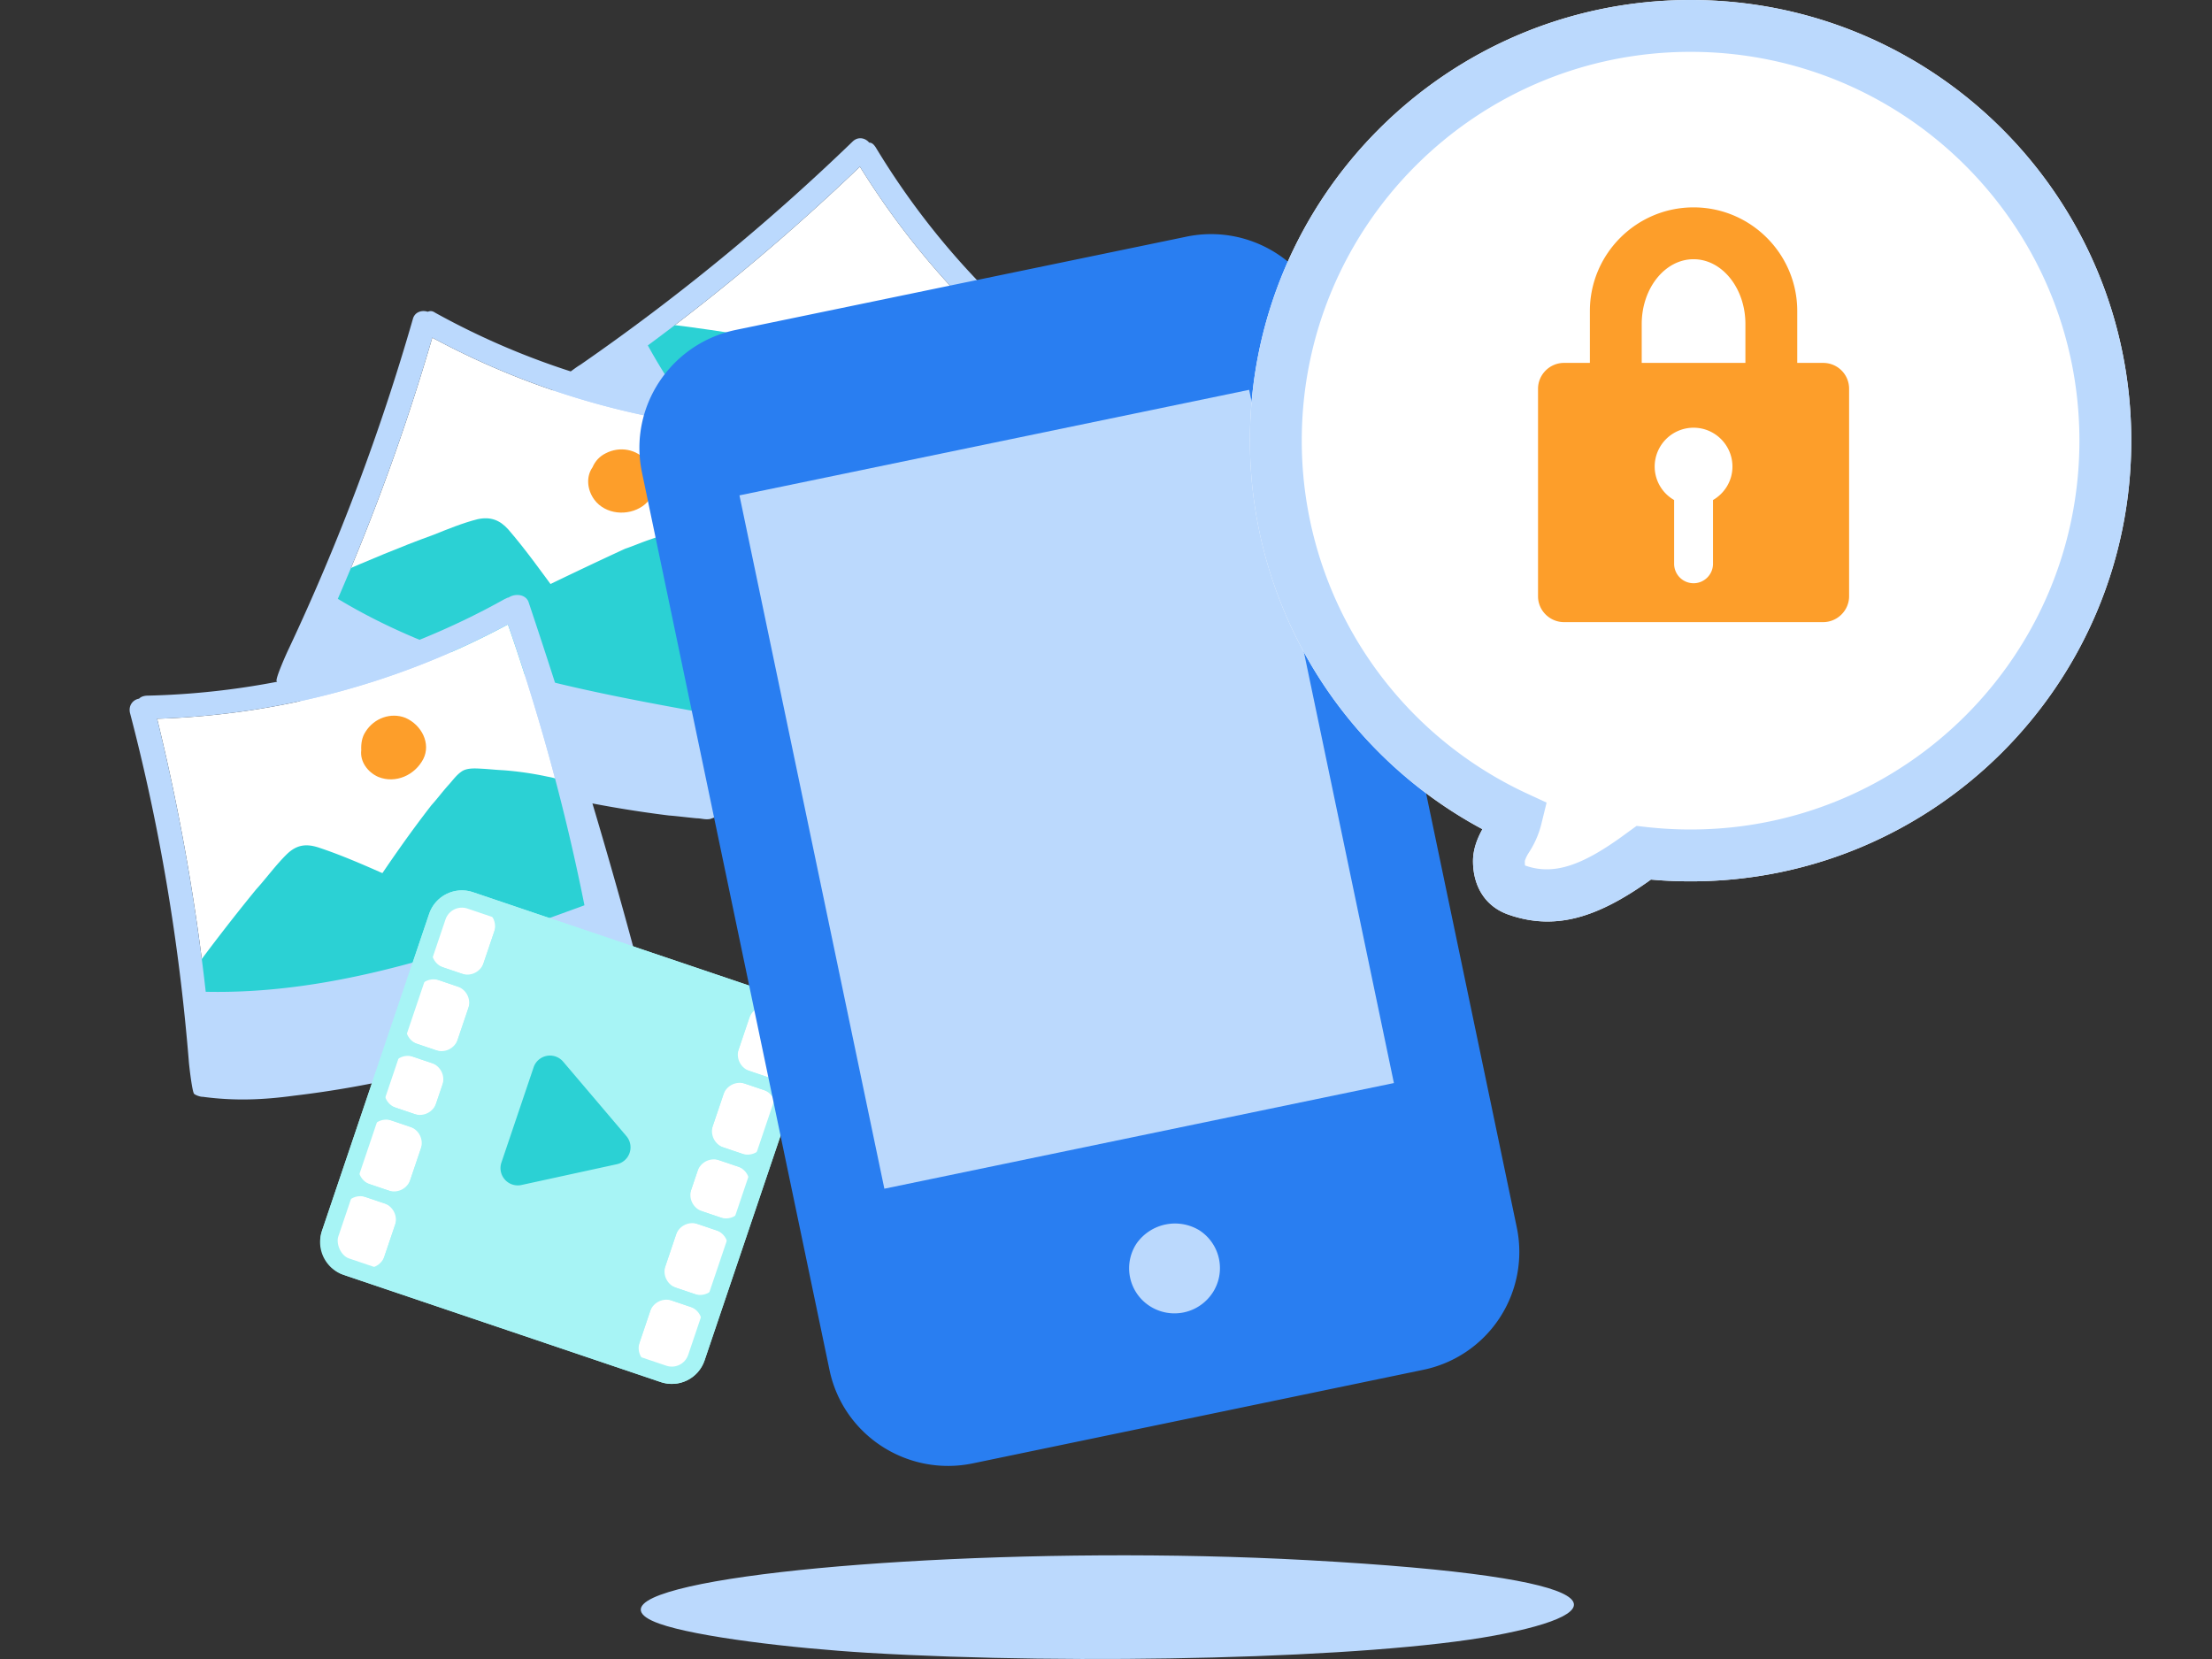 <svg xmlns="http://www.w3.org/2000/svg" width="128" height="96" fill="none"><rect width="100%" height="100%" fill="#333333" stroke="none"/><path fill="#fff" d="M52.707 36.495c-5.734-4.877-11.575-9.861-15.22-16.506A125.275 125.275 0 0 0 49.76 9.645a46.38 46.38 0 0 0 14.845 14.899c-3.645 4.234-7.61 8.253-11.898 11.95Z"/><path fill="#2BD1D4" d="M50.617 35.637c-1.232-3.054-1.607-6.324-1.983-9.54-.16-1.553-.321-3.107-.59-4.608-.16-.75-.481-1.179-1.232-1.393-.857-.268-1.822-.375-2.68-.536-2.036-.322-4.019-.643-6.055-.858 0-.053-.054-.107-.16-.053-.323.214-.698.375-1.02.59-.213.106-.481.267-.589.482-.214.428.161.964.43 1.286.856 1.232 2.035 2.25 3.107 3.376 2.251 2.358 4.502 4.716 6.7 7.128 1.285 1.34 2.518 2.733 3.75 4.126.054.054.054.054.108 0v.054c.053.053.268.053.214-.054Z"/><path fill="#2BD1D4" d="M58.227 31.886c.108-.322-.053-.697-.107-1.018a22.638 22.638 0 0 0-.964-2.412c-.161-.375-.376-.75-.536-1.18-.161-.32-.322-.642-.644-.857-.321-.214-.75-.214-1.071-.321-.483-.107-1.019-.16-1.555-.268-2.036-.268-4.126-.429-6.216-.59-1.983-.107-4.02-.107-6.002.161-.054 0-.108.107-.054.107-.375.054-.697-.214-1.072-.214-.268 0-.429.16-.643.322a4.009 4.009 0 0 0-.965 2.036c-.053.75.483 1.18.911 1.661.644.697 1.34 1.34 2.037 1.983 1.447 1.233 2.948 2.412 4.448 3.59l2.25 1.77c.644.535 1.287 1.232 2.091 1.66.375.215.804.322 1.233.43.321.053.643.16.964.053.322-.107.536-.322.804-.536.375-.321.75-.697 1.125-1.072.644-.643 1.18-1.34 1.715-2.09.59-.857 1.019-1.768 1.662-2.572.268-.107.536-.322.59-.643Z"/><path fill="#BBD9FD" d="m65.998 23.793-.16-.16C59.62 19.935 54.421 14.737 50.67 8.52c-.107-.16-.215-.268-.375-.268-.215-.268-.643-.375-.965-.054a125.432 125.432 0 0 1-15.756 12.916c-.214.107-1.554 1.125-1.554 1.232-.054.108 0 .376.107.536.697 1.715 1.608 3.162 2.68 4.502 1.393 1.822 2.84 3.59 4.394 5.252a62.901 62.901 0 0 0 8.682 7.77c.107.108 1.233.912 1.286.965.161.108.268.215.43.322.106.054.213.107.267.107.214.054.429 0 .643-.16 5.413-5.413 10.718-10.933 15.81-16.668.375-.428.107-1.018-.322-1.179Zm-13.29 12.702c-5.735-4.877-11.576-9.861-15.22-16.507A125.282 125.282 0 0 0 49.76 9.645a46.38 46.38 0 0 0 14.845 14.899c-3.645 4.233-7.61 8.253-11.898 11.95Z"/><path fill="#FD9E2A" d="M56.995 22.132c-.107-.91-.965-1.608-1.822-1.608-.376 0-.75.108-1.019.322-.59.268-.964.965-.857 1.661.107 1.072 1.125 1.822 2.197 1.715.965-.107 1.608-1.125 1.5-2.09Z"/><path fill="#fff" d="M40.985 41.297c-7.396-1.34-14.952-2.733-21.437-6.645a127.167 127.167 0 0 0 5.467-15.113 45.818 45.818 0 0 0 20.31 5.467 123.781 123.781 0 0 1-4.34 16.291Z"/><path fill="#2BD1D4" d="M38.734 41.619c-2.626-1.983-4.555-4.663-6.485-7.288-.91-1.233-1.822-2.52-2.84-3.698-.482-.536-1.018-.75-1.768-.59-.858.215-1.769.59-2.573.911-1.93.697-3.805 1.5-5.68 2.305-.054-.054-.108-.054-.161 0-.215.321-.375.696-.59 1.018-.107.214-.268.429-.268.697 0 .482.643.75 1.018.91 1.394.644 2.948.912 4.395 1.34 3.162.912 6.27 1.823 9.378 2.787 1.769.536 3.538 1.126 5.306 1.662.054 0 .107 0 .107-.054 0 0 .054 0 .054.054.053.107.214 0 .107-.054Z"/><path fill="#2BD1D4" d="M43.45 34.545c-.053-.322-.375-.59-.643-.804a19.157 19.157 0 0 0-2.037-1.608c-.375-.268-.696-.482-1.071-.75-.322-.214-.643-.429-1.019-.429-.375 0-.75.161-1.071.268-.483.161-.965.375-1.447.536a267.569 267.569 0 0 0-5.627 2.68c-1.823.91-3.538 1.929-5.092 3.162-.053.053-.053.107 0 .16-.321.215-.696.161-1.018.322-.214.16-.322.375-.375.59-.16.696-.107 1.554.214 2.197.322.643 1.018.803 1.662.964.91.268 1.822.483 2.786.643 1.876.376 3.752.59 5.681.858.965.107 1.876.268 2.84.429.858.16 1.715.428 2.626.375.43 0 .858-.107 1.233-.215.322-.107.643-.16.911-.428.215-.215.322-.59.429-.858.16-.482.321-.965.429-1.447.214-.857.375-1.768.428-2.68.108-1.018 0-2.036.161-3.054-.053-.268.107-.59 0-.911Z"/><path fill="#BBD9FD" d="M46.13 23.666c-.054 0-.108-.054-.215-.054a44.097 44.097 0 0 1-20.74-5.52c-.16-.107-.268-.107-.428-.053-.322-.108-.75 0-.858.428a127.86 127.86 0 0 1-7.181 19.079c-.107.214-.804 1.769-.697 1.876.054.107.215.321.322.428 1.447 1.126 3 1.93 4.555 2.573 2.09.91 4.234 1.661 6.431 2.358a68.616 68.616 0 0 0 11.415 2.412c.16 0 1.5.16 1.608.16.16 0 .375.054.536.054.107 0 .214 0 .321-.054.215-.053.375-.214.483-.482a398.046 398.046 0 0 0 5.305-22.348c.107-.59-.429-.91-.857-.857Zm-5.145 17.631c-7.396-1.34-14.952-2.733-21.437-6.645a127.167 127.167 0 0 0 5.467-15.113 45.82 45.82 0 0 0 20.31 5.467 123.784 123.784 0 0 1-4.34 16.291Z"/><path fill="#FD9E2A" d="M37.448 26.72c-.59-.75-1.608-.91-2.412-.482-.321.16-.59.429-.75.804-.375.536-.322 1.286.107 1.876.643.857 1.93.964 2.787.375.857-.59.91-1.769.268-2.572Z"/><path fill="#fff" d="M33.82 52.386c-7.046 2.578-14.319 5.168-21.915 5.004a125.2 125.2 0 0 0-2.812-15.798 45.853 45.853 0 0 0 20.3-5.458 122.525 122.525 0 0 1 4.427 16.252Z"/><path fill="#2BD1D4" d="M31.993 53.84c-3.244-.413-6.306-1.744-9.252-3.044-1.396-.615-2.831-1.267-4.335-1.763-.732-.23-1.258-.129-1.802.39-.652.64-1.185 1.386-1.797 2.06-1.29 1.58-2.54 3.196-3.75 4.848-.04-.036-.151.008-.147.083.018.379 0 .797.019 1.175.01.227.025.53.112.754.249.443.927.334 1.341.276 1.51-.148 3.002-.676 4.466-1.012a430.022 430.022 0 0 1 9.526-2.282c1.838-.43 3.64-.82 5.443-1.211.075-.004.036-.04.072-.08 0 0 .04.036.076-.003.075-.004.18-.199.028-.191Z"/><path fill="#2BD1D4" d="M32.607 45.35c-.242-.292-.624-.35-.93-.41a18.783 18.783 0 0 0-2.56-.37c-.418-.018-.876-.072-1.294-.09-.343-.02-.76-.039-1.056.127-.332.206-.544.52-.796.798-.36.396-.645.79-1.005 1.187-1.286 1.655-2.457 3.343-3.623 5.107-1.095 1.684-2.11 3.44-2.855 5.297-.036.04.043.112.119.108-.173.35-.584.484-.72.794-.141.234-.09.498-.004.721.224.71.675 1.41 1.263 1.798.628.425 1.262.205 1.936.02a59.125 59.125 0 0 0 2.732-.777c1.791-.617 3.575-1.387 5.323-2.116.894-.347 1.748-.73 2.642-1.076.782-.304 1.719-.539 2.458-.954.367-.245.695-.527.983-.844.216-.238.468-.516.57-.786.06-.307.006-.645-.084-.945a10.733 10.733 0 0 0-.376-1.5 12.776 12.776 0 0 0-.957-2.533c-.423-.89-.997-1.773-1.383-2.702-.126-.26-.18-.599-.383-.855Z"/><path fill="#BBD9FD" d="M29.43 34.577c-.075.003-.11.043-.223.086-6.317 3.53-13.471 5.432-20.71 5.592-.151.007-.339.054-.447.173-.338.055-.627.372-.529.823 1.72 6.556 2.843 13.293 3.4 20.095.01.227.206 1.925.322 1.957.079.072.35.173.5.166 1.872.25 3.537.17 5.271-.066a58.246 58.246 0 0 0 6.733-1.198 67.375 67.375 0 0 0 11.054-3.645c.148-.083 1.413-.6 1.485-.679.148-.083.335-.13.483-.213.112-.043.184-.122.256-.202.144-.159.248-.353.158-.652-1.952-7.418-4.163-14.71-6.602-21.99-.173-.446-.783-.493-1.15-.247Zm4.39 17.809c-7.046 2.578-14.319 5.168-21.915 5.004a125.23 125.23 0 0 0-2.812-15.798 45.853 45.853 0 0 0 20.3-5.458 122.514 122.514 0 0 1 4.427 16.252Z"/><path fill="#FD9E2A" d="M23.47 41.542c-.851-.338-1.821.012-2.314.795-.213.313-.27.696-.252 1.074-.082.65.365 1.272.985 1.546 1.006.407 2.12-.102 2.606-1.037.45-.894-.095-1.968-1.026-2.378Z"/><rect width="22.374" height="22.374" x="25.787" y="51.621" fill="#fff" stroke="#A7F4F5" rx="1.5" transform="rotate(18.68 25.787 51.621)"/><path fill="#fff" fill-rule="evenodd" d="M30.878 61.762a1 1 0 0 1 1.71-.327l3.66 4.308a1 1 0 0 1-.549 1.625l-5.524 1.203a1 1 0 0 1-1.16-1.298l1.863-5.51Z" clip-rule="evenodd"/><path fill="#A7F4F5" fill-rule="evenodd" d="m28.915 52.974.738.249-6.987 20.667-.738-.25 1.247-3.69-2.952-.998.25-.739 2.952.999 1.248-3.69-2.953-.999.25-.738 2.952.998.998-2.952-2.952-.998.25-.739 2.952.999 1.247-3.69-2.952-1 .25-.737 2.952.998 1.248-3.69ZM42.939 57.715l.738.25-1.248 3.69 2.953.998-.25.738-2.952-.998-1.248 3.69 2.952.999-.25.738-2.952-.998-.998 2.952 2.953.998-.25.738-2.952-.998-1.248 3.69 2.952.999-.25.738-2.952-.998-1.247 3.69-.738-.25 6.987-20.666Z" clip-rule="evenodd"/><path fill="#A7F4F5" fill-rule="evenodd" d="M24.833 52.882a2 2 0 0 1 2.536-1.254l18.353 6.205a2 2 0 0 1 1.254 2.535l-6.205 18.354a2 2 0 0 1-2.535 1.254l-18.354-6.205a2 2 0 0 1-1.254-2.535l6.205-18.354Zm-2.185 8.898a1 1 0 0 1 1.267-.627l1.058.357a1 1 0 0 1 .627 1.268l-.358 1.058a1 1 0 0 1-1.267.627l-1.058-.358a1 1 0 0 1-.627-1.267l.358-1.058Zm18.982 5.362a1 1 0 0 0-1.268.627l-.358 1.057a1 1 0 0 0 .628 1.268l1.057.358a1 1 0 0 0 1.268-.627l.357-1.058a1 1 0 0 0-.627-1.268l-1.057-.357Zm-17.485-9.79a1 1 0 0 1 1.268-.628l1.057.358a1 1 0 0 1 .627 1.267l-.607 1.796a1 1 0 0 1-1.267.627l-1.058-.357a1 1 0 0 1-.627-1.268l.607-1.796Zm18.982 5.361a1 1 0 0 0-1.268.627l-.607 1.796a1 1 0 0 0 .627 1.268l1.058.357a1 1 0 0 0 1.268-.627l.607-1.796a1 1 0 0 0-.627-1.267l-1.058-.358ZM19.903 69.9a1 1 0 0 1 1.267-.627l1.058.357a1 1 0 0 1 .627 1.268l-.607 1.796a1 1 0 0 1-1.268.627l-1.057-.358a1 1 0 0 1-.627-1.267l.607-1.796Zm18.982 5.362a1 1 0 0 0-1.268.627l-.607 1.796a1 1 0 0 0 .627 1.267l1.058.358a1 1 0 0 0 1.267-.627l.607-1.796a1 1 0 0 0-.627-1.268l-1.057-.357ZM25.642 52.923a1 1 0 0 1 1.268-.627l1.058.357a1 1 0 0 1 .627 1.268l-.608 1.796a1 1 0 0 1-1.267.627l-1.058-.358a1 1 0 0 1-.627-1.267l.607-1.796Zm18.982 5.361a1 1 0 0 0-1.268.628l-.607 1.795a1 1 0 0 0 .627 1.268l1.058.358a1 1 0 0 0 1.268-.627l.607-1.796a1 1 0 0 0-.627-1.268l-1.058-.358ZM21.4 65.47a1 1 0 0 1 1.268-.627l1.057.358a1 1 0 0 1 .627 1.268l-.607 1.795a1 1 0 0 1-1.267.627l-1.058-.357a1 1 0 0 1-.627-1.268l.607-1.796Zm18.982 5.362a1 1 0 0 0-1.268.627l-.607 1.796a1 1 0 0 0 .627 1.268l1.058.357a1 1 0 0 0 1.268-.627l.607-1.796a1 1 0 0 0-.627-1.267l-1.058-.358Z" clip-rule="evenodd"/><path fill="#2BD1D4" fill-rule="evenodd" d="M30.878 61.762a1 1 0 0 1 1.71-.327l3.66 4.308a1 1 0 0 1-.549 1.625l-5.524 1.203a1 1 0 0 1-1.16-1.298l1.863-5.51Z" clip-rule="evenodd"/><path fill="#BBD9FD" fill-rule="evenodd" d="M38.15 93.955c2.147.763 7.653 1.424 12.09 1.688 12.119.722 29.052.33 36.23-.998 7.231-1.34 7.553-3.364-10.83-4.366-15.654-.854-33.926.363-37.833 2.175-1.049.487-.991 1.028.343 1.5Z" clip-rule="evenodd"/><path fill="#297EF1" fill-rule="evenodd" d="M68.641 13.698 42.583 19.09c-3.788.788-6.22 4.474-5.436 8.242l10.852 51.938c.784 3.772 4.493 6.186 8.278 5.413l26.062-5.413a6.962 6.962 0 0 0 5.432-8.242l-10.848-51.93c-.788-3.769-4.493-6.19-8.282-5.401Z" clip-rule="evenodd"/><path fill="#BBD9FD" fill-rule="evenodd" d="m80.66 62.672-29.485 6.114-8.385-40.121 29.493-6.107 8.377 40.114Zm-10.502 12.15a2.636 2.636 0 0 1-3.638.748 2.601 2.601 0 0 1-.748-3.618 2.72 2.72 0 0 1 3.634-.757 2.607 2.607 0 0 1 .76 3.618l-.008.008Z" clip-rule="evenodd"/><path fill="#fff" d="M97.828 0c-14.083 0-25.5 11.417-25.5 25.5l.003.345a25.496 25.496 0 0 0 13.273 22.04l.18.096.071-.122c-.38.64-.617 1.306-.617 1.967 0 1.424.679 2.62 2.05 3.099l.23.077c2.601.819 4.952.042 7.797-1.95l.217-.155.561.045a25.8 25.8 0 0 0 1.735.058c14.084 0 25.5-11.417 25.5-25.5S111.912 0 97.828 0Z"/><path fill="#BBD9FD" d="M97.828 0c-14.083 0-25.5 11.417-25.5 25.5l.003.345a25.496 25.496 0 0 0 13.273 22.04l.18.096.071-.122c-.38.64-.617 1.306-.617 1.967 0 1.424.679 2.62 2.05 3.099l.23.077c2.601.819 4.952.042 7.797-1.95l.217-.155.561.045a25.8 25.8 0 0 0 1.735.058c14.084 0 25.5-11.417 25.5-25.5S111.912 0 97.828 0Zm0 3c12.427 0 22.5 10.074 22.5 22.5S110.255 48 97.828 48c-.856 0-1.705-.048-2.547-.142l-.579-.066-.893.65c-2.24 1.608-3.823 2.172-5.372 1.703l-.16-.052c-.037-.013-.04-.018-.04-.267 0-.029.068-.218.181-.409l.061-.097a5.366 5.366 0 0 0 .723-1.677l.294-1.2-1.12-.518A22.501 22.501 0 0 1 75.328 25.5c0-12.426 10.074-22.5 22.5-22.5Z"/><path fill="#FD9E2A" fill-rule="evenodd" d="M89 34.507V22.493c0-.81.672-1.493 1.5-1.493H92v-3c0-3.309 2.691-6 6-6 3.308 0 6 2.691 6 6v3h1.5c.834 0 1.5.669 1.5 1.493v12.014c0 .81-.673 1.493-1.504 1.493H90.504c-.82 0-1.504-.669-1.504-1.493Zm6-15.757c0-2.068 1.345-3.75 3-3.75 1.654 0 3 1.682 3 3.75V21h-6v-2.25Zm3 6c1.24 0 2.25 1.008 2.25 2.25 0 .828-.457 1.548-1.125 1.935v3.69c0 .619-.506 1.125-1.125 1.125a1.127 1.127 0 0 1-1.125-1.125v-3.69A2.234 2.234 0 0 1 95.75 27 2.25 2.25 0 0 1 98 24.75Z" clip-rule="evenodd"/></svg>

